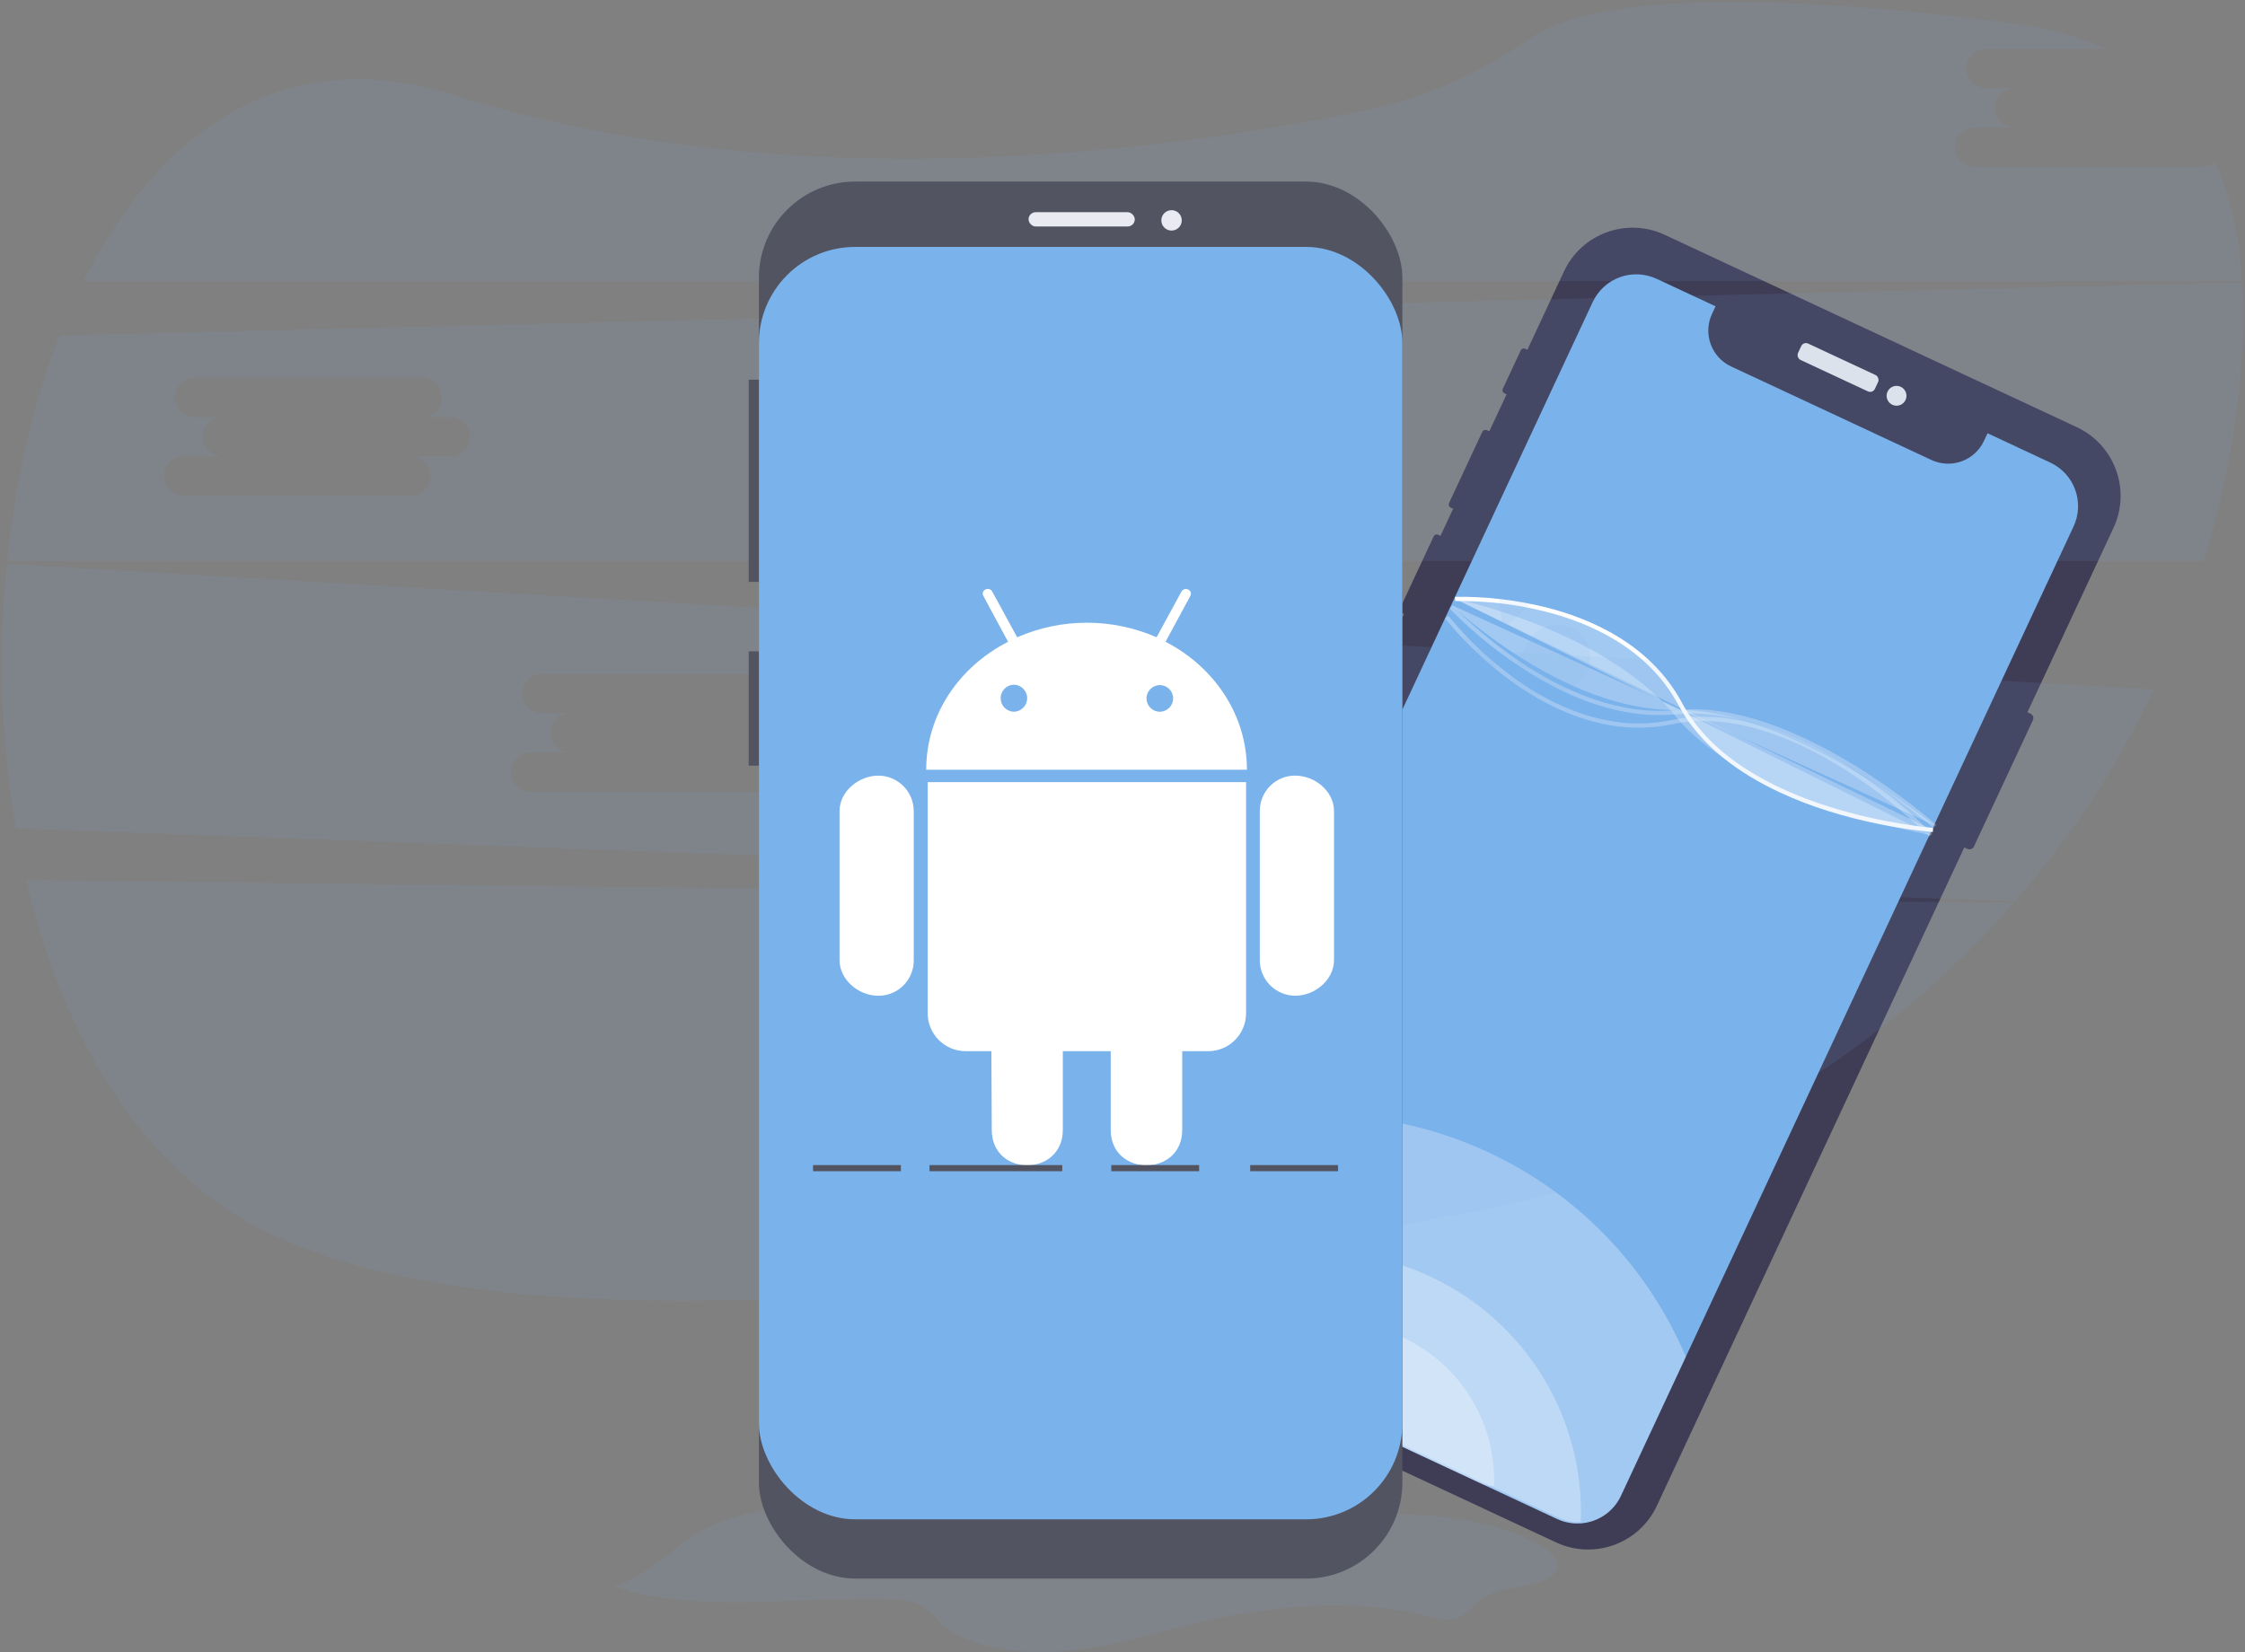<svg height="809" viewBox="0 0 1099 809" width="1099" xmlns="http://www.w3.org/2000/svg"><rect x="0" y="0" width="1099" height="809" fill="#808080" stroke="none"/><g fill="none"><g transform="matrix(.906 .423 -.423 .906 778.597 97.996)"><path d="m304 139.095v68.3c-.004 1.314-1.069 2.378-2.384 2.381h-1.697v355.797c-.001 20.503-16.642 37.124-37.17 37.124h-222.591c-9.857 0-19.309-3.913-26.278-10.875-6.969-6.962-10.883-16.404-10.881-26.249v-343.319h-1.229c-.928.001-1.682-.747-1.687-1.674v-38.871c-0-.447.178-.875.494-1.191.316-.316.745-.493 1.193-.493h1.229v-14.642h-1.239c-.974-.004-1.76-.795-1.76-1.768v-38.341c0-.97.789-1.755 1.76-1.757h1.239v-19.987h-1.26c-.414.001-.812-.164-1.105-.456s-.457-.69-.457-1.104v-20.923c-.002-.864.697-1.566 1.562-1.57h1.26v-42.365c.001-20.497 16.637-37.114 37.159-37.114h222.591c20.524 0 37.164 16.615 37.17 37.114v99.6h1.697c1.315.003 2.381 1.068 2.384 2.381z" fill="#3f3d56"/><rect fill="#e6e8ec" height="8.837" rx="2.542" width="41.535" x="123.721" y="18.558"/><circle cx="176.302" cy="23.419" fill="#e6e8ec" r="4.86"/><path d="m281.907 44.746v523.821c.007 6.893-3.019 13.441-8.274 17.904-4.259 3.629-9.673 5.622-15.27 5.622h-212.726c-3.785.006-7.515-.903-10.873-2.65-.789-.404-1.552-.855-2.287-1.351-6.492-4.379-10.384-11.696-10.384-19.525v-523.821c0-6.242 2.48-12.229 6.896-16.643 4.415-4.414 10.404-6.893 16.648-6.893h31.839v4.084c0 10.703 8.679 19.38 19.386 19.38h108.187c10.707-0 19.386-8.677 19.386-19.38v-4.084h33.928c6.245 0 12.234 2.477 16.65 6.891 4.416 4.414 6.894 10.402 6.894 16.645z" fill="#7ab2eb"/><g fill="#fff"><path d="m281.907 493.456v75.081c.007 6.902-3.019 13.458-8.274 17.927-4.259 3.634-9.673 5.629-15.27 5.629h-212.726c-3.785.006-7.515-.904-10.873-2.653-.789-.404-1.552-.856-2.287-1.353-6.492-4.384-10.384-11.711-10.384-19.55v-75.049c73.872-66.467 185.926-66.481 259.814-.031z" opacity=".3"/><path d="m269.535 588.553c-3.368 1.754-7.116 2.666-10.92 2.656h-213.25c-3.794.006-7.534-.899-10.9-2.636 19.741-47.091 66.109-77.779 117.528-77.783 51.419-.005 97.792 30.674 117.542 77.762z" opacity=".3"/><path d="m223.581 590.488c-2.038 1.06-4.307 1.611-6.61 1.605h-129.072c-2.297.003-4.56-.543-6.597-1.593 11.949-28.462 40.013-47.009 71.135-47.012 31.122-.003 59.19 18.539 71.144 46.999z" opacity=".3"/><path d="m206.618 223.581c-21.341 0-44.763-4.063-63.047-17.773-25.457-19.088-56.82-18.069-78.648-13.853-14.499 2.824-28.572 7.511-41.869 13.943l-.961-1.843c13.459-6.516 27.704-11.265 42.381-14.13 22.257-4.307 54.263-5.336 80.344 14.221 48.86 36.637 136.35 3.732 137.227 3.396l.745 1.941c-16.407 5.847-33.375 9.977-50.634 12.324-8.464 1.155-16.996 1.748-25.539 1.775z"/><path d="m22.977 204.936s71.709-17.309 121.593 6.39c49.884 23.699 138.221-.176 138.221-.176" opacity=".3"/><path d="m90.283 232.419c-8.665-.039-17.307-.902-25.809-2.577-14.677-2.865-28.922-7.614-42.381-14.13l.961-1.843c13.297 6.432 27.37 11.118 41.869 13.943 21.827 4.216 53.191 5.235 78.648-13.853 26.059-19.539 62.559-19.485 88.586-15.998 17.259 2.347 34.227 6.477 50.634 12.323l-.745 1.941c-.878-.336-88.366-33.242-137.227 3.396-17.103 12.825-36.757 16.797-54.536 16.797z" opacity=".3"/><path d="m90.593 223.581c-36.027 0-68.02-13.027-68.5-13.227l.792-1.939c.712.296 71.866 29.251 120.768.068 49.748-29.692 138.249-3.188 139.137-2.917l-.603 2.007c-.879-.268-88.514-26.506-137.474 2.714-16.708 9.972-35.929 13.294-54.12 13.294z" opacity=".3"/><path d="m22.093 208.429s71.713 24.151 121.607 0c49.894-24.151 138.207-2.282 138.207-2.282" opacity=".3"/><path d="m22.093 204.977s71.713-37.676 121.607 0c49.894 37.676 138.207 3.56 138.207 3.56" opacity=".3"/><circle cx="152.884" cy="574.419" r="11.488"/></g></g><g fill="#7ab2eb"><path d="m12.85 430.95c17.36 74.2 54.11 138.34 112.19 169.43 120.7 64.61 392.91 31.29 596.07-7 102.657-19.282 195.838-72.551 264.54-151.23z" opacity=".1"/><path d="m1078.2 81.71h-111.47c-5.321 0-9.635-4.314-9.635-9.635s4.314-9.635 9.635-9.635h19.27c-5.321 0-9.635-4.314-9.635-9.635s4.314-9.635 9.635-9.635h-13.76c-5.321 0-9.635-4.314-9.635-9.635s4.314-9.635 9.635-9.635h58.18c-12.91-6-28-10.27-45.38-12.51-158.64-20.38-215.28-6.9-235.26 7-24.65 17.1-52.15 29.68-81.54 35.74-97.88 20.19-280.93 44.49-446.84-7.78-82.46-26-143.75 17.92-180.48 91.28h1056.63c-1.38-21.32-5.51-41-13.09-58.24-1.741 1.499-3.963 2.322-6.26 2.32z" opacity=".1"/><path d="m3.39 276.1c-4.282 43.151-2.829 86.68 4.32 129.45l978.68 35.79c27.243-31.339 50.118-66.223 68-103.7zm387.08 92.35h-19.27c5.321 0 9.635 4.314 9.635 9.635s-4.314 9.635-9.635 9.635h-111.47c-5.321 0-9.635-4.314-9.635-9.635s4.314-9.635 9.635-9.635h19.27c-5.321 0-9.635-4.314-9.635-9.635s4.314-9.635 9.635-9.635h-13.76c-5.321 0-9.635-4.314-9.635-9.635s4.314-9.635 9.635-9.635h111.47c5.321 0 9.635 4.314 9.635 9.635s-4.314 9.635-9.635 9.635h13.76c5.321 0 9.635 4.314 9.635 9.635s-4.314 9.635-9.635 9.635z" opacity=".1"/><path d="m1097.6 138.29-1068.49 26c-12.99 33.4-21.56 71.17-25.56 110.33h1075.33c7.021-22.998 12.214-46.514 15.53-70.33 3.2-23.02 4.48-45.27 3.19-66zm-877.13 85.16h-19.27c5.321 0 9.635 4.314 9.635 9.635s-4.314 9.635-9.635 9.635h-111.47c-5.321 0-9.635-4.314-9.635-9.635s4.314-9.635 9.635-9.635h19.27c-5.321 0-9.635-4.314-9.635-9.635s4.314-9.635 9.635-9.635h-13.76c-5.321 0-9.635-4.314-9.635-9.635s4.314-9.635 9.635-9.635h111.47c5.321 0 9.635 4.314 9.635 9.635s-4.314 9.635-9.635 9.635h13.76c5.321 0 9.635 4.314 9.635 9.635s-4.314 9.635-9.635 9.635z" opacity=".1"/><g opacity=".1" transform="translate(629 257)"><path d="m133.55 23.19c-2.89 8.33-26.35 27.26-26.35 27.26s-6.7-29.39-3.81-37.72c1.562-5.775 6.215-10.196 12.063-11.461 5.847-1.265 11.912.839 15.721 5.452 3.809 4.614 4.726 10.967 2.376 16.469z"/><path d="m142.43 77.95c-7 5.42-36.94 8.56-36.94 8.56s10.35-28.32 17.3-33.74c4.456-3.962 10.745-5.117 16.318-2.999 5.573 2.119 9.506 7.161 10.204 13.082.698 5.921-1.954 11.74-6.882 15.096z"/><path d="m113.98 156.47c-8.74 1.17-36.2-11.26-36.2-11.26s23.23-19.22 32-20.39c5.848-1.173 11.862 1.003 15.605 5.647s4.592 10.983 2.204 16.448c-2.389 5.465-7.618 9.148-13.569 9.555z"/><path d="m79.09 211c-8.42 2.63-37.59-5-37.59-5s19.64-22.87 28.06-25.5c8.201-2.001 16.545 2.713 19.064 10.769s-1.654 16.684-9.534 19.711z"/><path d="m73.26 77.17c4 7.88 29.72 23.55 29.72 23.55s2.77-30-1.19-37.9c-4.264-7.287-13.456-10.006-20.999-6.212-7.542 3.794-10.839 12.795-7.531 20.562z"/><path d="m33.26 141.47c6.14 6.33 35.4 13.58 35.4 13.58s-6.33-29.47-12.47-35.8c-6.248-5.683-15.838-5.53-21.902.349-6.064 5.879-6.514 15.459-1.028 21.881z"/><path d="m2.96 209.29c5 7.28 32.6 19.37 32.6 19.37s-1.26-30.12-6.24-37.4c-5.225-6.544-14.613-7.952-21.528-3.228-6.915 4.724-9.018 13.98-4.822 21.228z"/></g><path d="m300.74 776.76c39.32 13.22 87.29 5.18 131.9 6.11 6.11.13 12.57.51 17.47 2.79s7.31 6 10.67 9.15c12.5 11.79 38.11 15.58 60.5 13.58s42.92-8.62 64-13.66c36.52-8.72 78.27-12.68 114.29-3.18 3.31.87 6.79 1.87 10.33 1.53 7.9-.78 10.25-7.1 15.77-10.71 10-6.52 31.63-4.75 36-13.34 2.57-5-3.34-10.2-9.77-13.64-24.62-13.16-59.84-15.33-92.06-13.3s-63.9 7.63-96.29 7.65c-40.35 0-79.34-8.59-119.3-12.11-27.68-2.44-57.89-2.14-83.84 5-28.05 7.82-34.25 25.26-59.67 34.13z" opacity=".1"/></g><path d="m366.51 185.9h7v99h-7z" fill="#535461"/><path d="m366.51 318.9h7v56h-7z" fill="#535461"/><rect fill="#535461" height="684" rx="47.1" width="315" x="371.51" y="88.9"/><rect fill="#7ab2eb" height="623" rx="47.1" width="315" x="371.51" y="120.9"/><rect fill="#eaeaf3" height="7" rx="3.5" width="52" x="503.51" y="103.9"/><circle cx="573.51" cy="107.9" fill="#eaeaf3" r="5"/><path d="m447.31 397.1v73c.051 4.624-1.754 9.074-5.012 12.356-3.257 3.282-7.695 5.12-12.318 5.104-9.64 0-19-7.81-19-17.46v-73c0-9.52 9.33-17.33 19-17.33 9.555.038 17.292 7.775 17.33 17.33zm6.81 98.94c-.011 4.95 1.951 9.699 5.451 13.199 3.5 3.5 8.25 5.461 13.199 5.451h12.54l.19 38.51c0 23.25 34.79 23.07 34.79 0v-38.5h23.44v38.51c0 23.13 35 23.19 35 0v-38.51h12.73c4.93-.016 9.653-1.99 13.128-5.487s5.418-8.232 5.403-13.163v-113.1h-155.87zm156.29-119.17h-157c0-27 16.13-50.42 40.08-62.64l-12-22.25c-1.76-3.09 2.71-5 4.22-2.39l12.23 22.44c21.755-9.517 46.495-9.517 68.25 0l12.16-22.37c1.58-2.71 6-.69 4.22 2.39l-12 22.18c23.71 12.22 39.84 35.67 39.84 62.64zm-107.58-35c0-3.656-2.964-6.62-6.62-6.62-3.553.138-6.363 3.059-6.363 6.615s2.809 6.477 6.363 6.615c3.644 0 6.603-2.946 6.62-6.59zm71.47 0c-.056-3.599-3.017-6.472-6.616-6.419-3.599.053-6.474 3.013-6.423 6.612s3.009 6.476 6.609 6.426c3.583-.082 6.442-3.016 6.43-6.6zm59.74 37.88c-4.6-.013-9.016 1.808-12.269 5.061-3.253 3.253-5.074 7.669-5.061 12.269v73c-.018 4.614 1.797 9.046 5.048 12.321s7.669 5.123 12.283 5.139c9.71 0 19-7.81 19-17.46v-73c-.03-9.68-9.36-17.31-19-17.31z" fill="#fff"/><g fill="#535461"><path d="m455.01 570.46h65v3h-65z"/><path d="m544.01 570.46h43v3h-43z"/><path d="m398.01 570.46h43v3h-43z"/><path d="m612.01 570.46h43v3h-43z"/></g></g></svg>